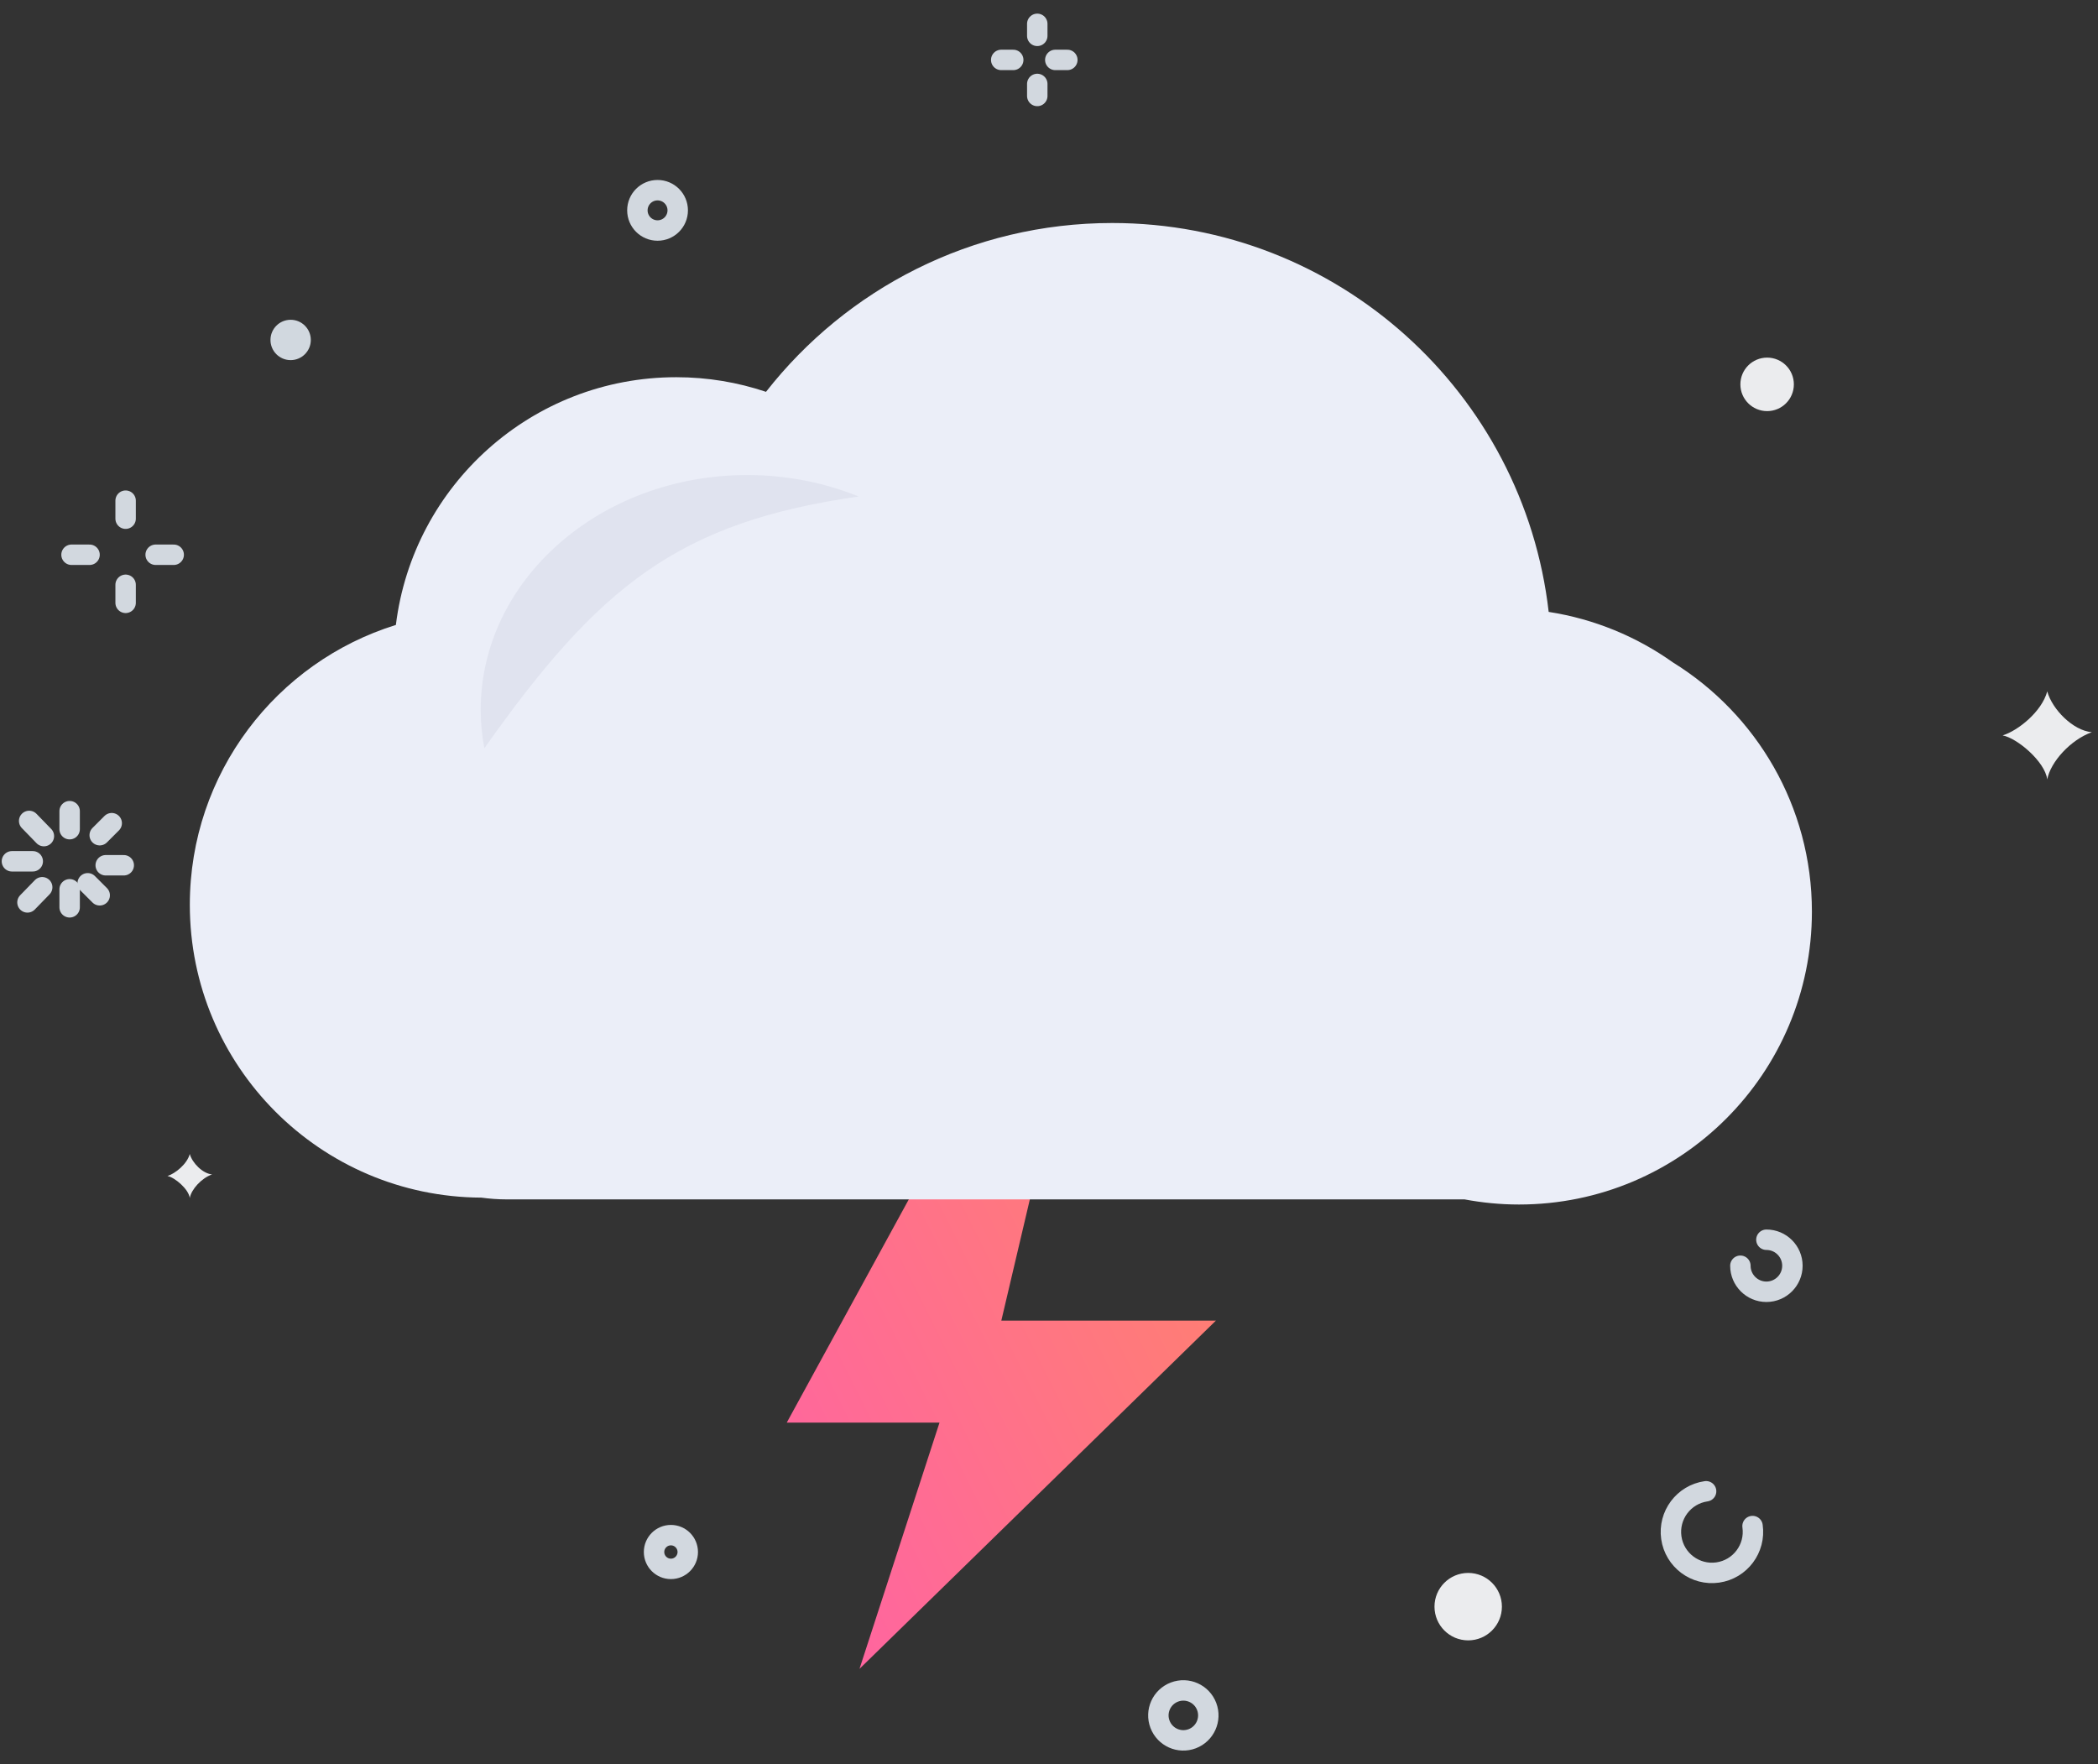 <svg width="88" height="74" viewBox="0 0 88 74" fill="none" xmlns="http://www.w3.org/2000/svg">
<rect x="0" y="0" width="88" height="74" fill="#333333" stroke="none"/>
<path d="M2.921 34.024V34.78" stroke="#D2D8DF" stroke-width="0.857" stroke-linecap="round"/>
<path d="M1.223 34.434L1.841 35.07" stroke="#D2D8DF" stroke-width="0.857" stroke-linecap="round"/>
<path d="M0.5 36.127H1.374" stroke="#D2D8DF" stroke-width="0.857" stroke-linecap="round"/>
<path d="M1.152 37.851L1.77 37.215" stroke="#D2D8DF" stroke-width="0.857" stroke-linecap="round"/>
<path d="M2.921 38.057V37.301" stroke="#D2D8DF" stroke-width="0.857" stroke-linecap="round"/>
<path d="M4.182 37.553L3.678 37.049" stroke="#D2D8DF" stroke-width="0.857" stroke-linecap="round"/>
<path d="M5.191 36.293H4.434" stroke="#D2D8DF" stroke-width="0.857" stroke-linecap="round"/>
<path d="M4.686 34.528L4.182 35.032" stroke="#D2D8DF" stroke-width="0.857" stroke-linecap="round"/>
<path d="M43.508 1V1.504" stroke="#D2D8DF" stroke-width="0.857" stroke-linecap="round"/>
<path d="M41.996 2.513H42.5" stroke="#D2D8DF" stroke-width="0.857" stroke-linecap="round"/>
<path d="M43.508 4.025V3.521" stroke="#D2D8DF" stroke-width="0.857" stroke-linecap="round"/>
<path d="M44.769 2.513H44.264" stroke="#D2D8DF" stroke-width="0.857" stroke-linecap="round"/>
<path d="M5.269 21V21.756" stroke="#D2D8DF" stroke-width="0.857" stroke-linecap="round"/>
<path d="M3 23.269H3.756" stroke="#D2D8DF" stroke-width="0.857" stroke-linecap="round"/>
<path d="M5.269 25.286V24.529" stroke="#D2D8DF" stroke-width="0.857" stroke-linecap="round"/>
<path d="M7.286 23.269H6.529" stroke="#D2D8DF" stroke-width="0.857" stroke-linecap="round"/>
<path d="M74.091 52C74.694 52 75.182 52.489 75.182 53.091C75.182 53.694 74.694 54.183 74.091 54.183C73.489 54.183 73 53.694 73 53.091" stroke="#D2D8DF" stroke-width="0.857" stroke-linecap="round"/>
<path d="M73.51 64.01C73.645 64.951 72.992 65.823 72.051 65.958C71.11 66.093 70.238 65.439 70.103 64.499C69.969 63.558 70.622 62.686 71.562 62.551" stroke="#D2D8DF" stroke-width="0.857" stroke-linecap="round"/>
<path fill-rule="evenodd" clip-rule="evenodd" d="M84 30.847C84.648 30.645 85.641 29.852 85.871 29C86.079 29.753 86.953 30.645 87.742 30.712C86.854 31.026 86.006 31.96 85.871 32.693C85.779 31.946 84.606 30.956 84 30.847Z" fill="#EBECEE"/>
<path fill-rule="evenodd" clip-rule="evenodd" d="M7.024 49.327C7.348 49.226 7.845 48.83 7.96 48.404C8.064 48.78 8.501 49.226 8.895 49.26C8.451 49.417 8.027 49.884 7.96 50.25C7.914 49.877 7.327 49.382 7.024 49.327Z" fill="#EBECEE"/>
<path fill-rule="evenodd" clip-rule="evenodd" d="M13.037 14.259C13.037 14.727 12.658 15.105 12.191 15.105C11.723 15.105 11.345 14.727 11.345 14.259C11.345 13.792 11.723 13.413 12.191 13.413C12.658 13.413 13.037 13.792 13.037 14.259Z" fill="#D1D8DF"/>
<path fill-rule="evenodd" clip-rule="evenodd" d="M62.997 67.39C62.997 68.171 62.364 68.805 61.583 68.805C60.802 68.805 60.169 68.171 60.169 67.39C60.169 66.609 60.802 65.976 61.583 65.976C62.364 65.976 62.997 66.609 62.997 67.39Z" fill="#EBECEE"/>
<path fill-rule="evenodd" clip-rule="evenodd" d="M75.243 16.122C75.243 16.742 74.741 17.244 74.122 17.244C73.502 17.244 73 16.742 73 16.122C73 15.502 73.502 15 74.122 15C74.741 15 75.243 15.502 75.243 16.122Z" fill="#EBECEE"/>
<path fill-rule="evenodd" clip-rule="evenodd" d="M28.848 65.099C28.848 65.489 28.531 65.806 28.141 65.806C27.75 65.806 27.434 65.489 27.434 65.099C27.434 64.708 27.75 64.391 28.141 64.391C28.531 64.391 28.848 64.708 28.848 65.099Z" stroke="#D2D8DF" stroke-width="0.857" stroke-linecap="round"/>
<path fill-rule="evenodd" clip-rule="evenodd" d="M28.427 8.823C28.427 9.291 28.048 9.669 27.581 9.669C27.114 9.669 26.735 9.291 26.735 8.823C26.735 8.356 27.114 7.977 27.581 7.977C28.048 7.977 28.427 8.356 28.427 8.823Z" stroke="#D2D8DF" stroke-width="0.857" stroke-linecap="round"/>
<path fill-rule="evenodd" clip-rule="evenodd" d="M50.007 72.931C49.467 73.136 48.862 72.865 48.656 72.324C48.45 71.784 48.722 71.178 49.262 70.973C49.803 70.767 50.408 71.038 50.614 71.579C50.819 72.12 50.548 72.725 50.007 72.931Z" stroke="#D2D8DF" stroke-width="0.857" stroke-linecap="round"/>
<path fill-rule="evenodd" clip-rule="evenodd" d="M33 59.672H39.407L36.051 70L51 55.394H42L47.034 34L33 59.672Z" fill="url(#paint0_linear_1003_2197)"/>
<path fill-rule="evenodd" clip-rule="evenodd" d="M70.171 27.785C68.653 26.706 66.88 25.963 64.959 25.666C63.908 16.484 56.113 9.354 46.651 9.354C40.754 9.354 35.505 12.124 32.13 16.435C30.947 16.038 29.683 15.822 28.365 15.822C22.314 15.822 17.325 20.357 16.605 26.213C11.598 27.765 7.962 32.433 7.962 37.95C7.962 44.715 13.431 50.202 20.19 50.234C20.538 50.281 20.892 50.308 21.253 50.308H61.429C62.171 50.447 62.932 50.523 63.714 50.523C70.501 50.523 76 45.023 76 38.237C76 33.821 73.669 29.95 70.171 27.785Z" fill="#EBEEF8"/>
<path fill-rule="evenodd" clip-rule="evenodd" d="M36.017 20.826C34.596 20.25 33.014 19.925 31.346 19.925C25.169 19.925 20.164 24.334 20.164 29.772C20.164 30.322 20.217 30.86 20.316 31.384C25.118 24.601 28.427 21.907 36.017 20.826Z" fill="#E0E3EF"/>
<defs>
<linearGradient id="paint0_linear_1003_2197" x1="42" y1="16" x2="13.2" y2="30.4" gradientUnits="userSpaceOnUse">
<stop stop-color="#FF8960"/>
<stop offset="1" stop-color="#FF62A5"/>
</linearGradient>
</defs>
</svg>
